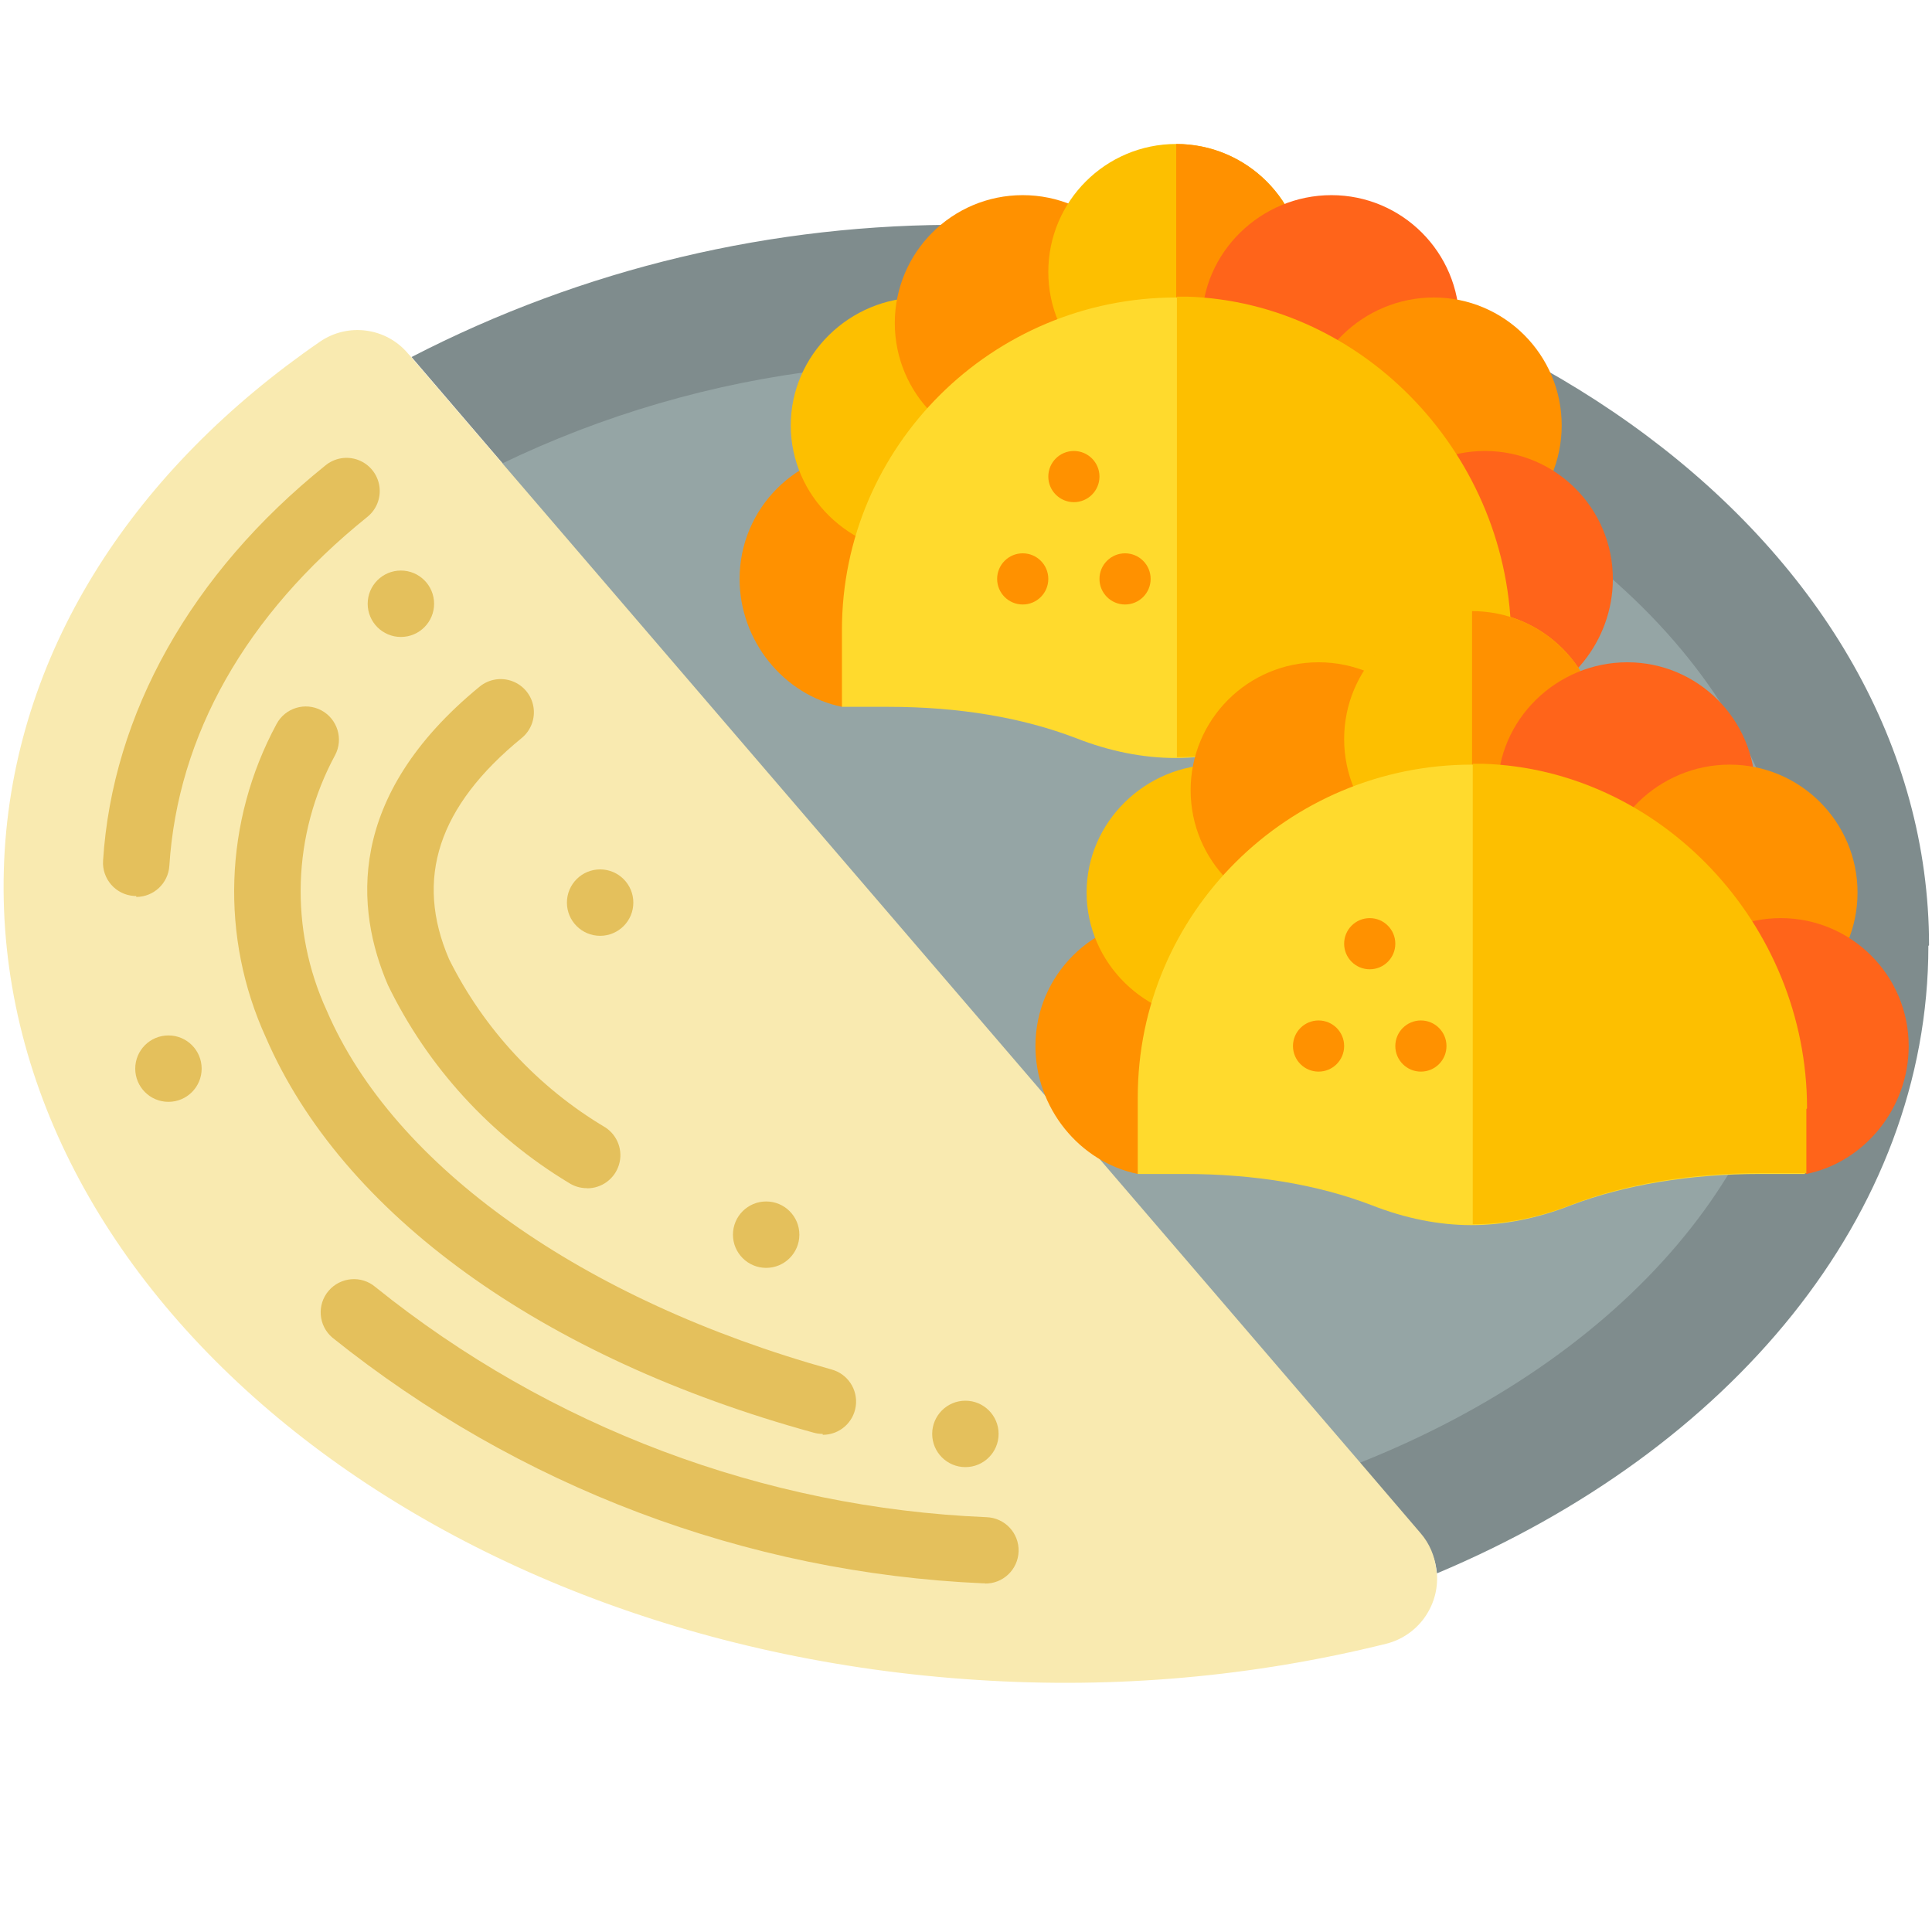 <svg width="128" height="128" enable-background="new 0 0 512 512" version="1.1" viewBox="0 0 128 128" xmlns="http://www.w3.org/2000/svg"><g id="007---Poppadom-and-Dips" transform="matrix(2.2 0 0 2.2 -2.04 13.6)" style="fill-rule:evenodd;fill:none"><path id="Path" d="m59 22.3c0 8.13-5.99 15.2-14.8 18.9-0.035-0.418-0.203-0.814-0.48-1.13l-30.4-35.5c5.17-2.67 10.9-4.03 16.7-3.98 16 0 29 9.7 29 21.7z" fill="#7f8c8d"/><path d="m55 22.3c0 6.41-5.1 12.4-13.2 15.6l-25.8-30.1c3.08-1.49 6.38-2.45 9.78-2.85-0.456 0.595-0.708 1.32-0.72 2.07 0 2.76 3.58 5 8 5s8-2.24 8-5c-0.001-0.184-0.018-0.368-0.05-0.55 8.31 2.88 14 8.91 14 15.9z" fill="#95a5a5"/><path d="m44.2 41.2c0.073 0.985-0.572 1.88-1.53 2.12-4.01 0.995-8.14 1.36-12.3 1.09-17-1.08-30.1-12.2-29.3-25 0.39-6.14 3.97-11.5 9.49-15.3 0.842-0.581 1.99-0.43 2.65 0.35l0.09 0.1 28.5 33.2 1.9 2.22c0.277 0.316 0.445 0.712 0.48 1.13z" fill="#f9eab0"/><g fill="#e4c05c"><path d="m5.03 20.8h-0.063c-0.551-0.034-0.97-0.509-0.936-1.06 0.28-4.43 2.66-8.66 6.69-11.9 0.277-0.232 0.658-0.297 0.996-0.169s0.581 0.429 0.635 0.786c0.054 0.358-0.09 0.716-0.375 0.938-3.65 2.94-5.7 6.57-5.95 10.5-0.035 0.525-0.471 0.934-0.997 0.934z"/><path d="m30.6 41.5h-0.064c-7.15-0.313-14-2.91-19.6-7.4-0.421-0.359-0.471-0.991-0.112-1.41s0.991-0.471 1.41-0.112c5.24 4.22 11.7 6.65 18.4 6.93 0.552 0.017 0.986 0.479 0.968 1.03-0.017 0.552-0.479 0.986-1.03 0.968z"/><path d="m25.7 37c-0.09 2.04e-4 -0.179-0.012-0.265-0.036-8.2-2.25-14.2-6.59-16.5-11.9-1.38-3.02-1.26-6.51 0.319-9.44 0.259-0.488 0.865-0.673 1.35-0.414s0.673 0.865 0.414 1.35c-1.29 2.39-1.38 5.24-0.248 7.7 2.02 4.69 7.7 8.71 15.2 10.8 0.484 0.132 0.796 0.601 0.729 1.1-0.067 0.497-0.491 0.868-0.993 0.867z"/><path d="m18.6 29.6c-0.195 5.3e-5 -0.386-0.057-0.549-0.164-2.35-1.42-4.24-3.48-5.44-5.95-0.978-2.27-1.29-5.67 2.76-8.99 0.276-0.227 0.652-0.289 0.987-0.163 0.334 0.126 0.576 0.42 0.634 0.773 0.058 0.353-0.076 0.709-0.352 0.936-2.52 2.06-3.23 4.24-2.19 6.66 1.05 2.11 2.69 3.87 4.71 5.07 0.369 0.243 0.535 0.699 0.408 1.12-0.127 0.423-0.517 0.713-0.959 0.712z"/><circle id="Oval" cx="6" cy="26" r="1"/><circle cx="13" cy="12" r="1"/><circle cx="24" cy="31" r="1"/><circle cx="30" cy="37" r="1"/><circle cx="19" cy="21" r="1"/></g></g><g transform="matrix(.113 0 0 .113 49 .951)"><path d="m75 256c-41.4 0-75 33.6-75 75 0 36.3 25.8 68 60 75l91-75c0-41.4-34.6-75-76-75z" style="fill:#ff9100"/><path d="m181 241c0 41.4-33.6 75-75 75s-76-33.6-76-75 34.6-75 76-75 75 33.6 75 75z" style="fill:#fdbf00"/><circle cx="166" cy="181" r="75" style="fill:#ff9100"/><path d="m331 151c0 41.4-33.6 75-75 75s-75-33.6-75-75 33.6-75 75-75 75 33.6 75 75z" style="fill:#fdbf00"/><path d="m331 151c0 41.4-33.6 75-75 75v-150c41.4 0 75 33.6 75 75z" style="fill:#ff9100"/><path d="m422 181c0 41.4-33.6 75-75 75s-76-33.6-76-75 34.6-75 76-75 75 33.6 75 75z" style="fill:#ff641a"/><path d="m482 241c0 41.4-33.6 75-75 75s-76-33.6-76-75 34.6-75 76-75 75 33.6 75 75z" style="fill:#ff9100"/><path d="m437 256c-41.4 0-75 33.6-75 75l90 75c34.2-6.95 60-38.7 60-75 0-41.4-33.6-75-75-75z" style="fill:#ff641a"/><path d="m262 166h-6c-108 0-196 87.3-196 195v45h27.1c41.7 0 78.6 6.3 110 18.3 19.8 7.8 39.6 11.7 58.5 11.7s38.7-3.9 58.5-11.7c31.8-12 69.7-18.3 111-18.3h26.1v-37.5c0-109-85.9-199-190-202z" style="fill:#ffda2d"/><path d="m452 368v37.5h-26.1c-41.7 0-79.6 6.3-111 18.3-19.8 7.8-39.6 11.7-58.5 11.7v-270h6c104 3.3 190 93.9 190 202z" style="fill:#fdbf00"/><circle cx="166" cy="331" r="15" style="fill:#ff9100"/><circle cx="226" cy="331" r="15" style="fill:#ff9100"/><circle cx="196" cy="271" r="15" style="fill:#ff9100"/></g><g transform="matrix(.113 0 0 .113 68.6 31.9)"><path d="m75 256c-41.4 0-75 33.6-75 75 0 36.3 25.8 68 60 75l91-75c0-41.4-34.6-75-76-75z" style="fill:#ff9100"/><path d="m181 241c0 41.4-33.6 75-75 75s-76-33.6-76-75 34.6-75 76-75 75 33.6 75 75z" style="fill:#fdbf00"/><circle cx="166" cy="181" r="75" style="fill:#ff9100"/><path d="m331 151c0 41.4-33.6 75-75 75s-75-33.6-75-75 33.6-75 75-75 75 33.6 75 75z" style="fill:#fdbf00"/><path d="m331 151c0 41.4-33.6 75-75 75v-150c41.4 0 75 33.6 75 75z" style="fill:#ff9100"/><path d="m422 181c0 41.4-33.6 75-75 75s-76-33.6-76-75 34.6-75 76-75 75 33.6 75 75z" style="fill:#ff641a"/><path d="m482 241c0 41.4-33.6 75-75 75s-76-33.6-76-75 34.6-75 76-75 75 33.6 75 75z" style="fill:#ff9100"/><path d="m437 256c-41.4 0-75 33.6-75 75l90 75c34.2-6.95 60-38.7 60-75 0-41.4-33.6-75-75-75z" style="fill:#ff641a"/><path d="m262 166h-6c-108 0-196 87.3-196 195v45h27.1c41.7 0 78.6 6.3 110 18.3 19.8 7.8 39.6 11.7 58.5 11.7s38.7-3.9 58.5-11.7c31.8-12 69.7-18.3 111-18.3h26.1v-37.5c0-109-85.9-199-190-202z" style="fill:#ffda2d"/><path d="m452 368v37.5h-26.1c-41.7 0-79.6 6.3-111 18.3-19.8 7.8-39.6 11.7-58.5 11.7v-270h6c104 3.3 190 93.9 190 202z" style="fill:#fdbf00"/><circle cx="166" cy="331" r="15" style="fill:#ff9100"/><circle cx="226" cy="331" r="15" style="fill:#ff9100"/><circle cx="196" cy="271" r="15" style="fill:#ff9100"/></g></svg>
